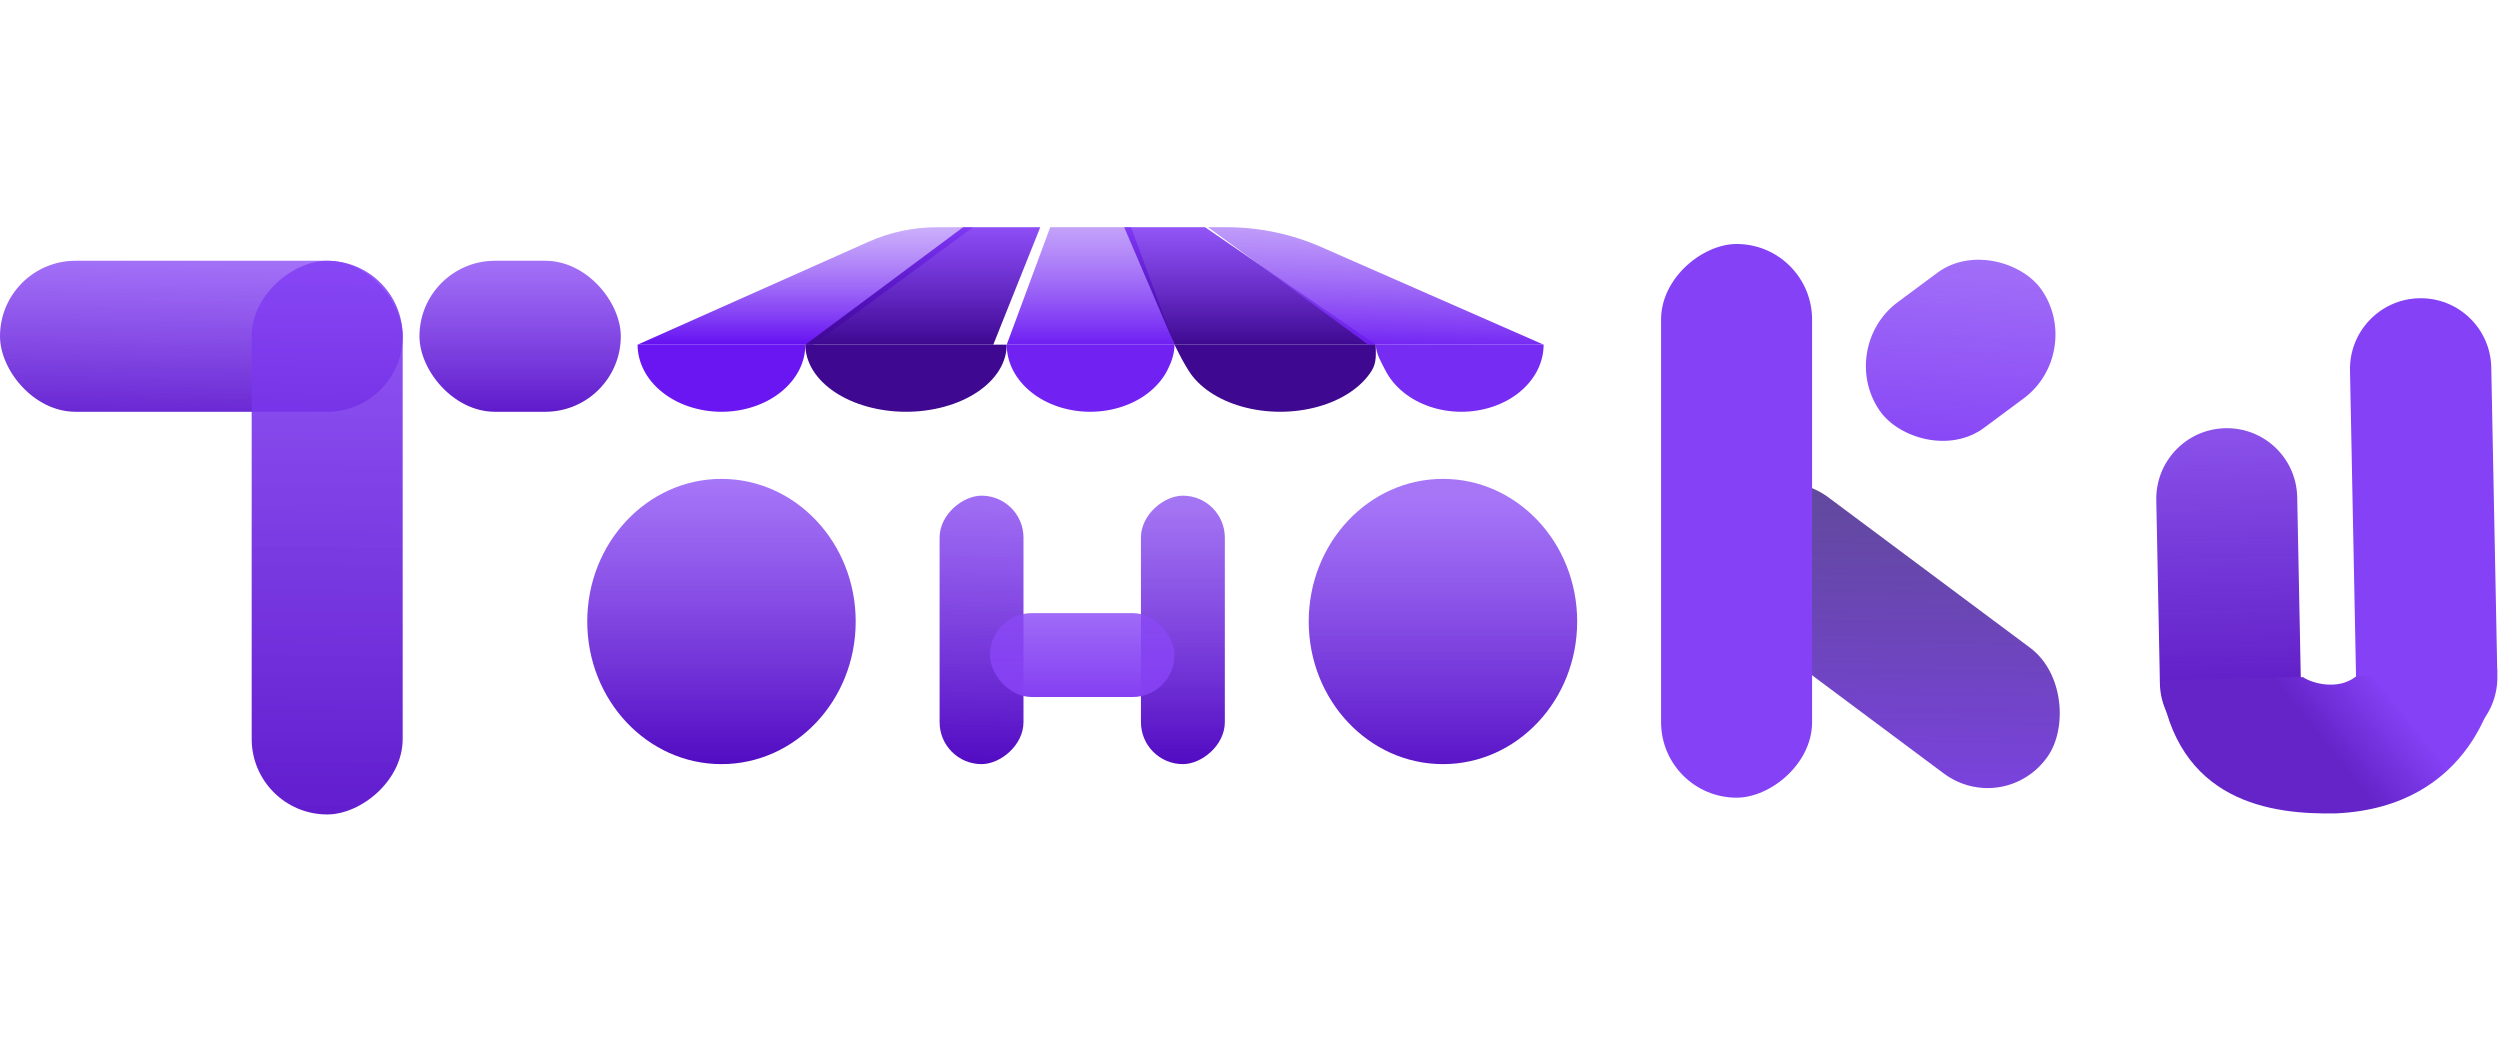 <svg width="120" height="50" viewBox="0 0 149 35" fill="none" xmlns="http://www.w3.org/2000/svg">
<path d="M38 7C38 7.525 38.129 8.045 38.381 8.531C38.632 9.016 39 9.457 39.465 9.828C39.929 10.2 40.48 10.495 41.087 10.695C41.693 10.896 42.343 11 43 11C43.657 11 44.307 10.896 44.913 10.695C45.52 10.495 46.071 10.2 46.535 9.828C47 9.457 47.368 9.016 47.619 8.531C47.871 8.045 48 7.525 48 7L43 7L38 7Z" fill="#6916F2"/>
<path d="M48 7C48 7.525 48.155 8.045 48.457 8.531C48.758 9.016 49.2 9.457 49.757 9.828C50.315 10.2 50.976 10.495 51.704 10.695C52.432 10.896 53.212 11 54 11C54.788 11 55.568 10.896 56.296 10.695C57.024 10.495 57.685 10.2 58.243 9.828C58.8 9.457 59.242 9.016 59.543 8.531C59.845 8.045 60 7.525 60 7L54 7L48 7Z" fill="#3E0990"/>
<path d="M60 7C60 7.525 60.129 8.045 60.379 8.531C60.629 9.016 60.995 9.457 61.457 9.828C61.919 10.2 62.468 10.495 63.071 10.695C63.675 10.896 64.322 11 64.975 11C65.629 11 66.276 10.896 66.879 10.695C67.483 10.495 68.031 10.2 68.493 9.828C68.955 9.457 69.322 9.016 69.572 8.531C69.822 8.045 70 7.525 70 7H64.975L60 7Z" fill="#7122F3"/>
<path d="M70 7C70.444 7.889 70.534 8.045 70.831 8.531C71.129 9.016 71.564 9.457 72.114 9.828C72.663 10.2 73.316 10.495 74.034 10.695C74.751 10.896 75.521 11 76.298 11C77.075 11 77.844 10.896 78.562 10.695C79.28 10.495 79.933 10.2 80.482 9.828C81.031 9.457 81.467 9.016 81.765 8.531C82.062 8.045 81.993 7.525 81.993 7L76.298 7L70 7Z" fill="#3E0990"/>
<path d="M82 7C82 7.525 82.323 8.045 82.569 8.531C82.816 9.016 83.177 9.457 83.632 9.828C84.087 10.2 84.627 10.495 85.222 10.695C85.817 10.896 86.454 11 87.098 11C87.742 11 88.379 10.896 88.974 10.695C89.569 10.495 90.109 10.2 90.564 9.828C91.019 9.457 91.38 9.016 91.627 8.531C91.873 8.045 92 7.525 92 7L87.098 7L82 7Z" fill="#772CF3"/>
<path d="M48.476 7L58 0H55.841C54.439 0 53.053 0.295 51.772 0.865L38 7H48.476Z" fill="url(#paint0_linear_246_749)"/>
<path d="M59.199 7H48L57.401 0H62L59.199 7Z" fill="url(#paint1_linear_246_749)"/>
<path d="M67.407 0H62.593L60 7H70L67.407 0Z" fill="url(#paint2_linear_246_749)"/>
<path d="M71.821 0H67L70 7H82L71.821 0Z" fill="url(#paint3_linear_246_749)"/>
<path d="M73.114 0H72L81.546 7H92L78.74 1.18C76.966 0.402 75.05 0 73.114 0Z" fill="url(#paint4_linear_246_749)"/>
<rect y="2" width="24" height="9" rx="4.5" fill="url(#paint5_linear_246_749)"/>
<rect x="25" y="2" width="12" height="9" rx="4.5" fill="url(#paint6_linear_246_749)"/>
<rect width="24.065" height="9.087" rx="4.544" transform="matrix(0.802 0.598 -0.568 0.823 105.338 13.392)" fill="url(#paint7_linear_246_749)"/>
<rect width="12.041" height="9.088" rx="4.544" transform="matrix(-0.803 0.596 -0.566 -0.824 124.263 7.492)" fill="url(#paint8_linear_246_749)"/>
<rect x="15" y="35" width="33" height="9" rx="4.5" transform="rotate(-90 15 35)" fill="url(#paint9_linear_246_749)"/>
<path d="M133.013 31.301C130.694 31.35 128.776 29.51 128.73 27.191L128.515 16.268C128.469 13.949 130.312 12.028 132.631 11.979V11.979C134.951 11.929 136.868 13.769 136.914 16.089L137.13 27.011C137.176 29.331 135.332 31.251 133.013 31.301V31.301Z" fill="url(#paint10_linear_246_749)"/>
<path d="M144.716 31.05C142.391 31.1 140.469 29.256 140.423 26.931L140.06 8.533C140.014 6.208 141.862 4.283 144.186 4.234V4.234C146.511 4.184 148.433 6.029 148.479 8.353L148.842 26.751C148.888 29.076 147.041 31.001 144.716 31.05V31.05Z" fill="#8441F5"/>
<rect x="99" y="34" width="33" height="9" rx="4.5" transform="rotate(-90 99 34)" fill="#8441F5"/>
<rect x="56" y="32" width="16" height="5" rx="2.5" transform="rotate(-90 56 32)" fill="url(#paint11_linear_246_749)"/>
<rect x="68" y="32" width="16" height="5" rx="2.5" transform="rotate(-90 68 32)" fill="url(#paint12_linear_246_749)"/>
<rect x="59" y="23" width="11" height="5" rx="2.5" fill="url(#paint13_linear_246_749)"/>
<ellipse cx="43" cy="23.5" rx="8" ry="8.5" fill="url(#paint14_linear_246_749)"/>
<path d="M139.249 34.935C147.371 34.552 148.86 27.614 148.835 26.359L140.412 26.783C139.291 27.644 137.74 27.154 137.259 26.815L128.727 26.997C129.684 34.302 135.389 35.017 139.249 34.935Z" fill="url(#paint15_linear_246_749)"/>
<ellipse cx="86" cy="23.5" rx="8" ry="8.5" fill="url(#paint16_linear_246_749)"/>
<defs>
<linearGradient id="paint0_linear_246_749" x1="48" y1="0" x2="48" y2="7" gradientUnits="userSpaceOnUse">
<stop stop-color="#A370F7" stop-opacity="0.56"/>
<stop offset="1" stop-color="#6510F2"/>
</linearGradient>
<linearGradient id="paint1_linear_246_749" x1="55" y1="0" x2="55" y2="7" gradientUnits="userSpaceOnUse">
<stop stop-color="#6510F2" stop-opacity="0.74"/>
<stop offset="1" stop-color="#3E0990"/>
</linearGradient>
<linearGradient id="paint2_linear_246_749" x1="65.185" y1="0" x2="65.185" y2="7" gradientUnits="userSpaceOnUse">
<stop stop-color="#A370F7" stop-opacity="0.65"/>
<stop offset="1" stop-color="#6510F2" stop-opacity="0.938"/>
</linearGradient>
<linearGradient id="paint3_linear_246_749" x1="74.5" y1="0" x2="74.5" y2="7" gradientUnits="userSpaceOnUse">
<stop stop-color="#6510F2" stop-opacity="0.71"/>
<stop offset="1" stop-color="#3E0990"/>
</linearGradient>
<linearGradient id="paint4_linear_246_749" x1="82" y1="-1.76855e-08" x2="81.792" y2="8.029" gradientUnits="userSpaceOnUse">
<stop stop-color="#A370F7" stop-opacity="0.67"/>
<stop offset="1" stop-color="#6510F2"/>
</linearGradient>
<linearGradient id="paint5_linear_246_749" x1="12" y1="2" x2="11.794" y2="14.273" gradientUnits="userSpaceOnUse">
<stop stop-color="#8441F5" stop-opacity="0.75"/>
<stop offset="1" stop-color="#520BC2"/>
</linearGradient>
<linearGradient id="paint6_linear_246_749" x1="31" y1="2" x2="31" y2="12.432" gradientUnits="userSpaceOnUse">
<stop stop-color="#8441F5" stop-opacity="0.75"/>
<stop offset="1" stop-color="#520BC2"/>
</linearGradient>
<linearGradient id="paint7_linear_246_749" x1="21.355" y1="15.498" x2="6.218" y2="-6.047" gradientUnits="userSpaceOnUse">
<stop stop-color="#8441F5"/>
<stop offset="1" stop-color="#3B247B" stop-opacity="0.82"/>
</linearGradient>
<linearGradient id="paint8_linear_246_749" x1="9.484" y1="-1.819" x2="-0.581" y2="10.685" gradientUnits="userSpaceOnUse">
<stop stop-color="#8441F5"/>
<stop offset="1" stop-color="#8441F5" stop-opacity="0.69"/>
</linearGradient>
<linearGradient id="paint9_linear_246_749" x1="5.925" y1="39.5" x2="48.412" y2="39.916" gradientUnits="userSpaceOnUse">
<stop stop-color="#520BC2"/>
<stop offset="1" stop-color="#8441F5" stop-opacity="0.87"/>
</linearGradient>
<linearGradient id="paint10_linear_246_749" x1="133.975" y1="27.829" x2="133.322" y2="6.697" gradientUnits="userSpaceOnUse">
<stop stop-color="#520BC2" stop-opacity="0.92"/>
<stop offset="1" stop-color="#9B65F7"/>
</linearGradient>
<linearGradient id="paint11_linear_246_749" x1="56" y1="34.308" x2="73.472" y2="34.769" gradientUnits="userSpaceOnUse">
<stop stop-color="#520BC2"/>
<stop offset="1" stop-color="#8441F5" stop-opacity="0.72"/>
</linearGradient>
<linearGradient id="paint12_linear_246_749" x1="86.105" y1="34.308" x2="68" y2="34.308" gradientUnits="userSpaceOnUse">
<stop stop-color="#8441F5" stop-opacity="0.65"/>
<stop offset="1" stop-color="#520BC2"/>
</linearGradient>
<linearGradient id="paint13_linear_246_749" x1="64.5" y1="23" x2="64.5" y2="28" gradientUnits="userSpaceOnUse">
<stop stop-color="#8A4AF5" stop-opacity="0.82"/>
<stop offset="1" stop-color="#843FF2"/>
</linearGradient>
<linearGradient id="paint14_linear_246_749" x1="43" y1="15" x2="43" y2="32" gradientUnits="userSpaceOnUse">
<stop stop-color="#8441F5" stop-opacity="0.72"/>
<stop offset="1" stop-color="#520BC2"/>
</linearGradient>
<linearGradient id="paint15_linear_246_749" x1="136.389" y1="28.038" x2="140.126" y2="25.044" gradientUnits="userSpaceOnUse">
<stop stop-color="#6424C8"/>
<stop offset="1" stop-color="#8441F5"/>
</linearGradient>
<linearGradient id="paint16_linear_246_749" x1="86" y1="16.062" x2="86" y2="33.487" gradientUnits="userSpaceOnUse">
<stop stop-color="#8441F5" stop-opacity="0.72"/>
<stop offset="1" stop-color="#520BC2"/>
</linearGradient>
</defs>
</svg>
